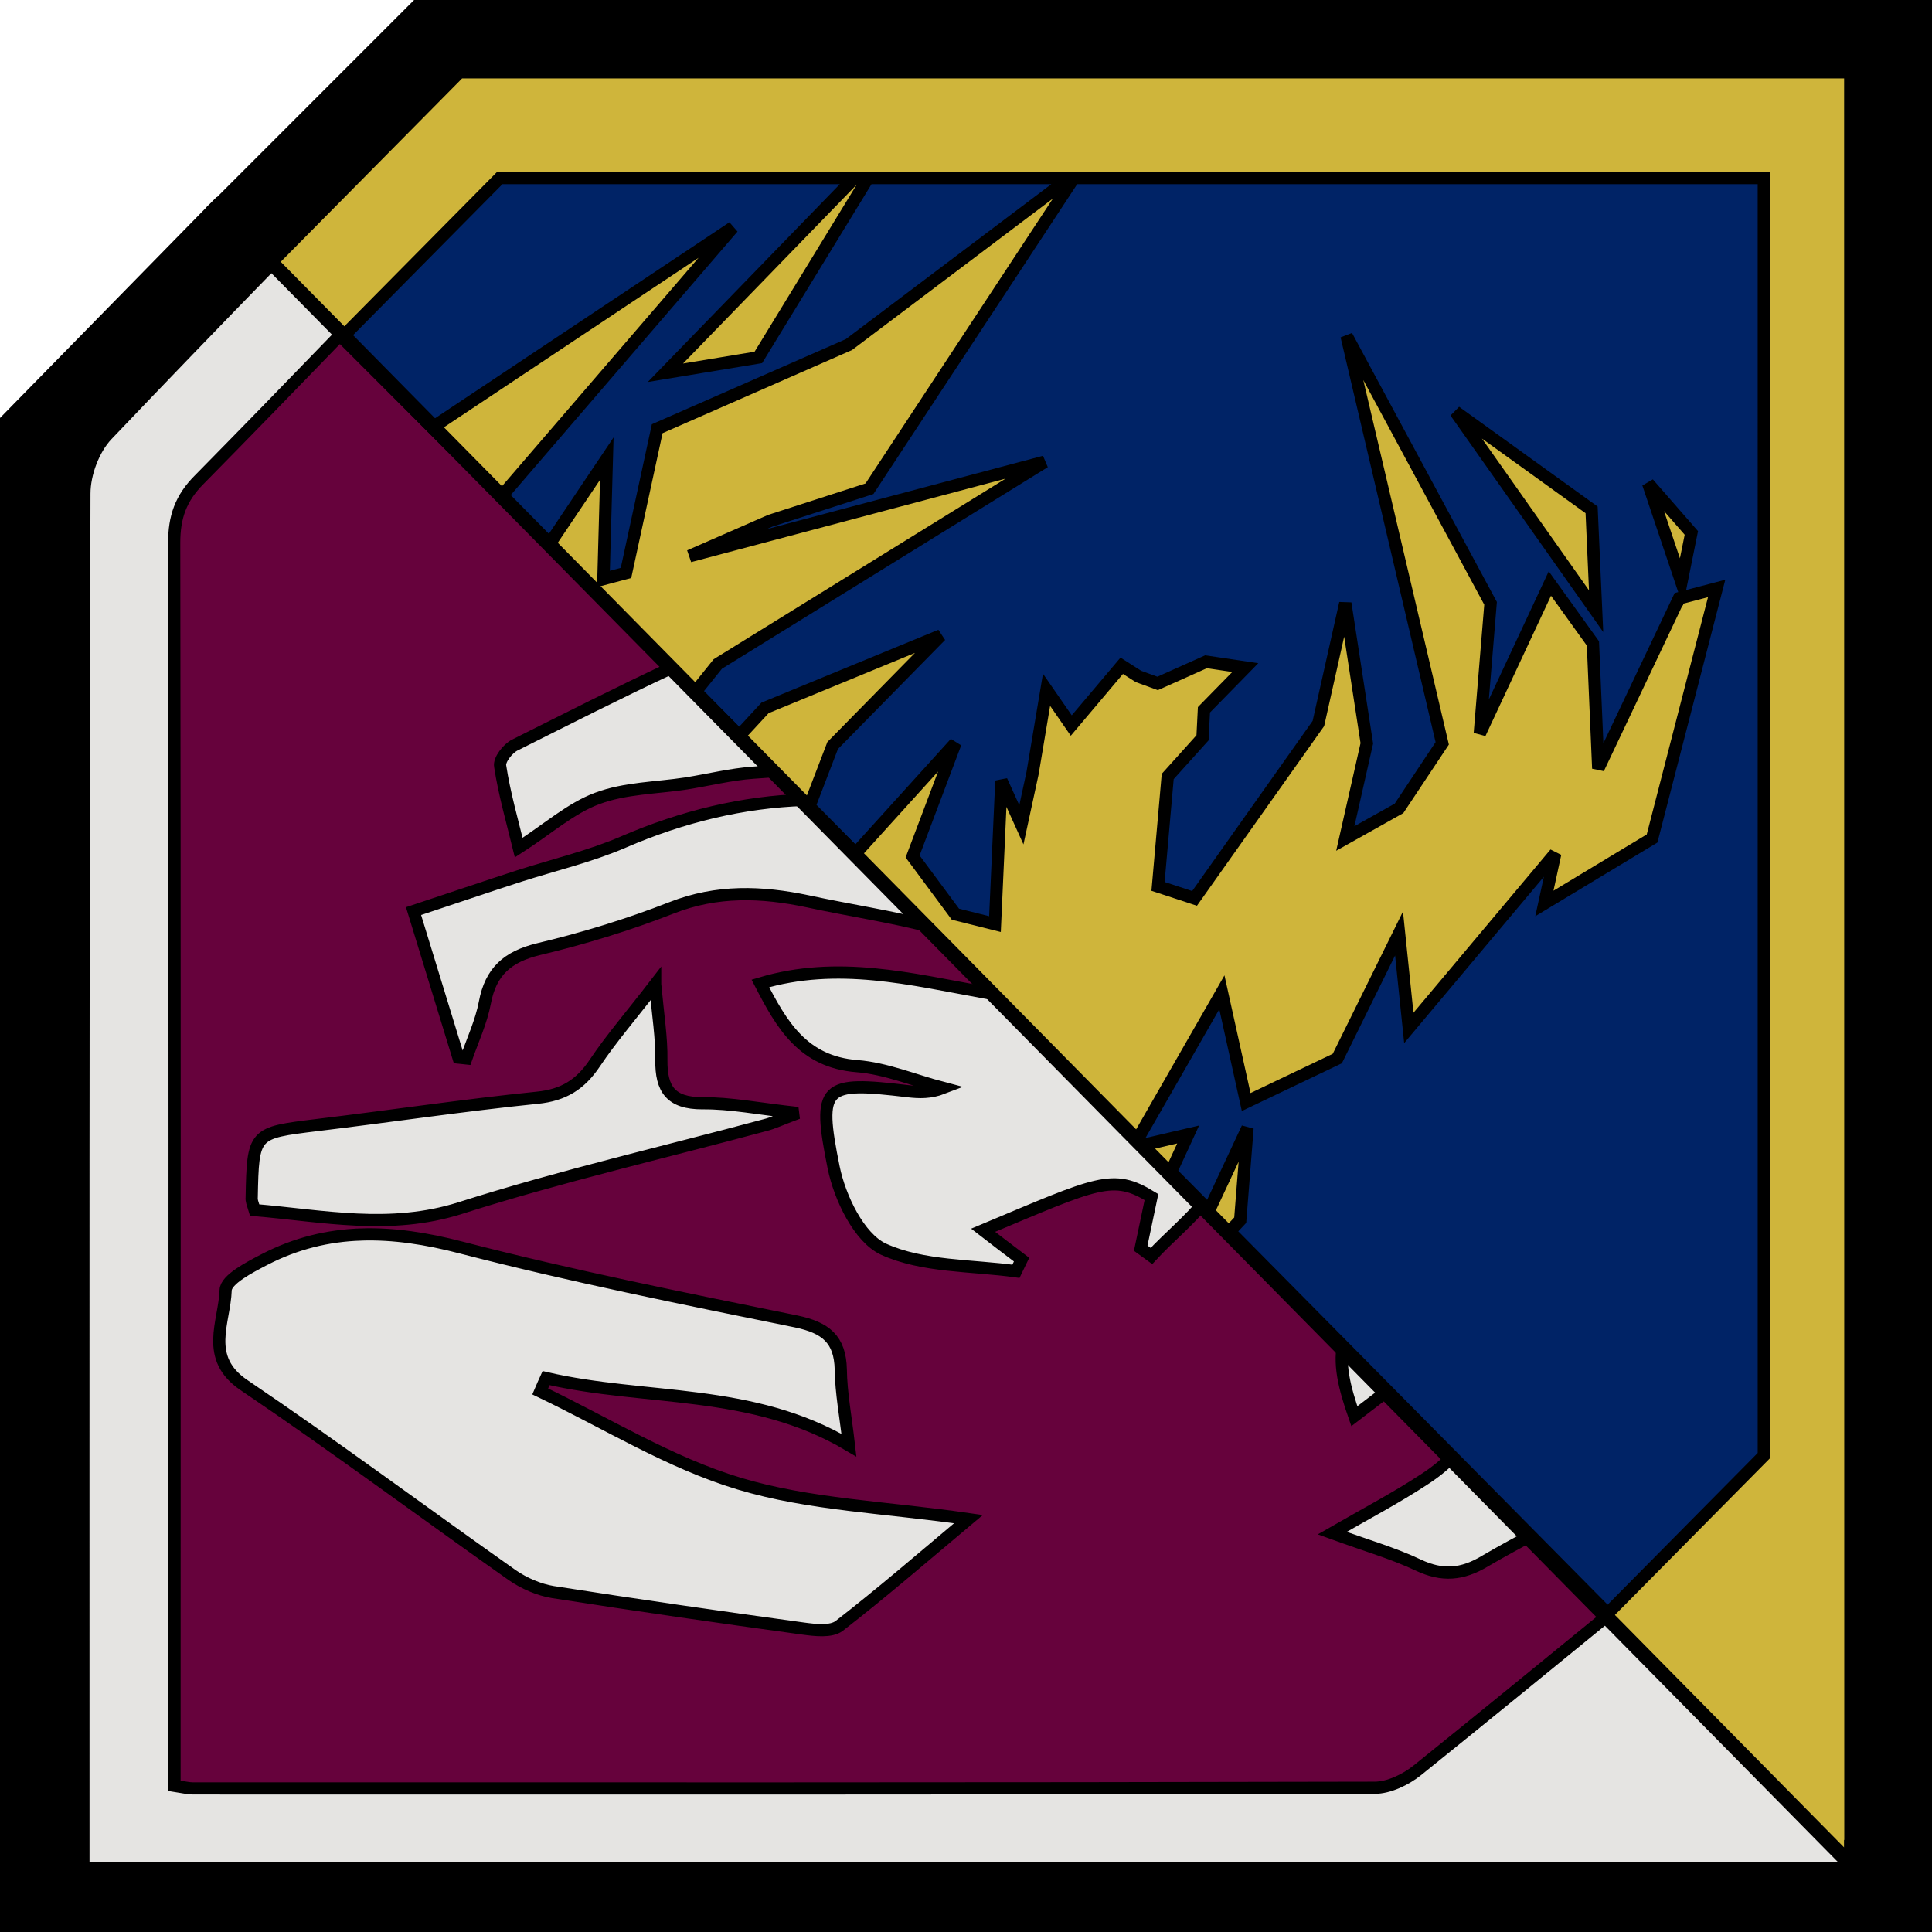 <?xml version="1.0" encoding="UTF-8" standalone="no"?>
<!-- Generator: Adobe Illustrator 19.2.1, SVG Export Plug-In . SVG Version: 6.00 Build 0)  -->

<svg
   version="1.1"
   id="Layer_1"
   x="0px"
   y="0px"
   viewBox="0 0 593.28 593.28"
   xml:space="preserve"
   sodipodi:docname="compilation.svg"
   width="6.18in"
   height="6.18in"
   inkscape:export-filename="compilation.png"
   inkscape:export-xdpi="82.8479"
   inkscape:export-ydpi="82.8479"
   inkscape:version="1.3.2 (091e20e, 2023-11-25, custom)"
   xmlns:inkscape="http://www.inkscape.org/namespaces/inkscape"
   xmlns:sodipodi="http://sodipodi.sourceforge.net/DTD/sodipodi-0.dtd"
   xmlns="http://www.w3.org/2000/svg"
   xmlns:svg="http://www.w3.org/2000/svg"
   xmlns:i="http://ns_ai;"><defs
   id="defs15" /><sodipodi:namedview
   id="namedview15"
   pagecolor="#ffffff"
   bordercolor="#000000"
   borderopacity="0"
   inkscape:showpageshadow="2"
   inkscape:pageopacity="0.0"
   inkscape:pagecheckerboard="true"
   inkscape:deskcolor="#d1d1d1"
   inkscape:clip-to-page="true"
   shape-rendering="auto"
   inkscape:zoom="1.4142136"
   inkscape:cx="294.50997"
   inkscape:cy="297.3384"
   inkscape:window-width="1920"
   inkscape:window-height="1129"
   inkscape:window-x="3432"
   inkscape:window-y="-8"
   inkscape:window-maximized="1"
   inkscape:current-layer="g15"
   inkscape:document-units="in" />
<style
   type="text/css"
   id="style1">
	.st0{fill:#FFFFFF;}
</style>
<g
   i:extraneous="self"
   id="g15"
   transform="translate(-0.91,-114.21)"
   inkscape:label="g1"
   style="display:inline">
		<path
   d="m 84.844,196.784 c -16.774,17.221 -33.473,34.518 -50.045,51.916 -3.9,4.1 -6.6,11.3 -6.6,17.1 -0.4,135.999 -0.299,272.1 -0.299,408.1 v 12.701 H 567.199 c 0,-2.493 0.002,-4.965 0.002,-7.457 l -70.525,-70.525 c -20.124,16.437 -40.236,32.89 -60.477,49.182 -3.6,2.9 -8.799,5.4 -13.199,5.4 -0.067,1.7e-4 -0.134,-1.7e-4 -0.201,0 -120.932,0.299 -241.767,0.199 -362.699,0.199 -0.066,0 -0.133,0 -0.199,0 -1.1,0 -2.2,-0.299 -5.4,-0.799 0,-4.7 -0.001,-8.8 -0.201,-13 0,-122.9 0.1,-245.802 -0.1,-368.701 0,-7.9 2.101,-13.7 7.701,-19.4 14.446,-14.774 28.836,-29.603 43.184,-44.475 z M 207.414,319.357 c -16.196,7.567 -32.158,15.627 -48.115,23.643 -2.1,1 -4.8,4.6 -4.5,6.5 1.39,8.439 3.666,16.68 5.656,24.822 8.866,-5.75 15.827,-11.953 23.844,-14.922 8.5,-3.2 18.101,-3.2 27.301,-4.6 6.9,-1.1 13.7,-2.801 20.5,-3.301 2.294,-0.172 4.637,-0.314 6.969,-0.488 z m 40.553,40.551 c -18.906,0.633 -37.362,5.078 -55.668,12.992 -10.2,4.4 -21.298,6.9 -31.898,10.4 -10.491,3.397 -20.984,6.995 -32.473,10.791 4.789,15.664 9.281,30.238 13.771,44.908 0.8,0.1 1.6,0.101 2.4,0.201 2,-5.7 4.599,-11.3 5.699,-17.1 0.206,-1.099 0.469,-2.114 0.766,-3.084 0.016,-0.051 0.025,-0.111 0.041,-0.162 0.325,-1.038 0.704,-2.002 1.137,-2.9 2.651,-5.508 7.35,-8.515 14.457,-10.254 1.906,-0.453 3.799,-0.964 5.697,-1.451 3.026,-0.775 6.038,-1.598 9.043,-2.461 8.846,-2.547 17.592,-5.439 26.16,-8.789 14,-5.5 27.7,-5 41.9,-2 12.594,2.73 25.472,4.619 37.936,7.879 z m 12.723,53.051 c -4.104,-0.087 -8.23,0.085 -12.381,0.549 -0.431,0.048 -0.863,0.1 -1.295,0.154 -1.963,0.251 -3.931,0.552 -5.906,0.955 -0.126,0.026 -0.253,0.064 -0.379,0.09 -2.086,0.437 -4.178,0.954 -6.279,1.582 6.484,12.564 12.991,24.016 29.65,25.312 8.9,0.7 17.6,4.399 26.4,6.699 -0.057,0.022 -0.109,0.028 -0.166,0.049 0.056,0.015 0.11,0.036 0.166,0.051 -3.8,1.5 -7.301,1.4 -10.701,1 -13.046,-1.549 -20.07,-2.023 -23.184,1.049 -0.169,0.167 -0.283,0.386 -0.43,0.574 -0.167,0.215 -0.352,0.414 -0.49,0.658 -0.371,0.685 -0.6,1.528 -0.77,2.451 -0.172,0.876 -0.241,1.897 -0.242,3.016 0.011,3.706 0.841,8.729 2.217,15.553 0.548,2.681 1.46,5.605 2.615,8.502 0.669,1.693 1.447,3.349 2.291,4.965 2.745,5.206 6.317,9.731 10.393,11.633 4.128,1.876 8.596,3.013 13.217,3.811 0.919,0.159 1.84,0.311 2.771,0.443 8.11,1.152 16.616,1.424 24.713,2.547 0.588,-1.175 1.08,-2.352 1.664,-3.527 -3.789,-2.891 -7.578,-5.782 -11.766,-8.973 0.035,-0.015 0.051,-0.02 0.086,-0.035 -0.03,-0.023 -0.056,-0.043 -0.086,-0.066 35.3,-14.8 39.801,-17.499 51.701,-10.199 -0.006,0.03 -0.013,0.059 -0.019,0.09 0.007,0.004 0.013,0.006 0.019,0.01 l -3.301,15.6 3.301,2.4 c 5.301,-5.736 11.768,-10.966 16.508,-16.949 L 307.936,419.878 c -1.511,-0.265 -3.009,-0.496 -4.535,-0.777 -14.125,-2.625 -28.288,-5.837 -42.711,-6.143 z m -58.688,3.664 c -7.351,9.528 -13.327,16.415 -18.402,23.979 -1.121,1.681 -2.296,3.142 -3.555,4.408 -0.039,0.039 -0.082,0.07 -0.121,0.109 -1.116,1.107 -2.303,2.058 -3.58,2.861 -0.289,0.185 -0.603,0.344 -0.902,0.514 -1.014,0.565 -2.087,1.045 -3.227,1.443 -1.942,0.694 -4.022,1.226 -6.416,1.463 -22.6,2.3 -45.099,5.7 -67.699,8.4 -9.678,1.191 -14.563,1.778 -17.092,4.5 -1.653,1.857 -2.235,4.848 -2.514,9.486 -0.075,1.093 -0.135,2.432 -0.178,3.746 -0.041,1.418 -0.083,2.775 -0.117,4.467 -0.03,0.241 0.048,0.536 0.09,0.805 0.117,0.614 0.325,1.133 0.811,2.996 21.2,1.8 41.6,6.2 63.1,-0.6 30.8,-9.8 62.501,-17.1 93.701,-25.5 0.694,-0.173 1.498,-0.501 2.24,-0.768 1.03,-0.357 2.664,-0.95 4.172,-1.543 1.049,-0.414 1.913,-0.764 3.365,-1.305 -11.928,-1.298 -20.511,-2.984 -29.178,-2.984 -9.6,0 -12.7,-4.301 -12.6,-13.301 0.1,-6.794 -1.098,-13.591 -1.898,-23.178 z m -86.492,76.736 c -11.346,-0.141 -22.441,2.061 -33.41,7.742 -4.6,2.3 -11.8,6.098 -11.9,9.398 -0.003,0.071 -0.028,0.147 -0.031,0.219 -0.382,8.733 -5.382,18.373 2.561,26.27 0.628,0.634 1.381,1.253 2.182,1.865 0.332,0.249 0.626,0.504 0.99,0.748 27.8,18.8 54.799,38.899 82.299,58.299 3.6,2.5 8.2,4.501 12.5,5.201 25.6,4 51.201,7.699 76.801,11.199 3.7,0.5 8.6,1.099 11.1,-0.801 12.867,-9.975 25.242,-20.65 39.596,-32.713 -25.558,-3.687 -48.825,-4.396 -70.295,-10.887 -21.3,-6.4 -40.802,-18.599 -61.102,-28.299 0.012,-0.027 0.025,-0.057 0.037,-0.084 -0.012,-0.006 -0.025,-0.012 -0.037,-0.018 0.6,-1.4 1.201,-2.8 1.801,-4.1 24.781,5.769 51.014,4.078 75.965,12.734 5.758,1.998 11.448,4.546 17.035,7.865 -1,-8.8 -2.4,-16 -2.5,-23.1 -0.2,-9.4 -4.699,-12.999 -13.699,-14.799 -34.4,-7 -68.901,-13.901 -102.9,-22.701 -9.187,-2.406 -18.165,-3.932 -26.99,-4.041 z m 298.26,32.354 c -1.819,7.09 0.157,14.639 3.111,23.326 3.924,-3.005 7.573,-5.792 11.455,-8.76 z m 34.424,34.424 c -2.856,3.23 -6.388,6.086 -9.994,8.465 -8.4,5.5 -17.4,10.198 -28.1,16.398 10.6,3.9 18.8,6.201 26.4,9.801 5.481,2.518 10.25,2.926 15.199,1.275 1.7,-0.585 3.421,-1.407 5.201,-2.475 5.221,-3.076 10.593,-5.929 15.941,-8.816 z"
   style="display:inline;fill:#e5e4e2;stroke:#000000"
   id="path9" /><path
   d="m 105.256,217.198 c -14.318,14.835 -28.697,29.608 -43.156,44.301 -5.7,5.7 -7.699,11.5 -7.699,19.4 0.2,122.9 0.1,245.801 0.1,368.701 v 13 c 3.2,0.5 4.3,0.799 5.6,0.799 121,0 241.901,0.101 362.9,-0.199 4.4,0 9.599,-2.5 13.199,-5.4 20.241,-16.291 40.352,-32.744 60.477,-49.182 l -23.834,-23.834 c -5.348,2.888 -10.72,5.741 -15.941,8.816 -7,4.2 -13.1,4.699 -20.5,1.199 -7.6,-3.6 -15.7,-5.901 -26.4,-9.801 10.8,-6.2 19.7,-10.898 28.1,-16.398 3.636,-2.321 7.192,-5.193 10.061,-8.498 l -19.824,-19.824 c -3.91,2.989 -7.581,5.793 -11.537,8.822 -3.044,-8.759 -5.031,-16.359 -3.139,-23.498 l -42.652,-42.652 c -4.74,5.984 -11.207,11.213 -16.508,16.949 l -3.301,-2.4 c 1.1,-5.2 2.201,-10.399 3.301,-15.699 -11.9,-7.3 -16.401,-4.601 -51.701,10.199 4.1,3.2 8.001,6.1 11.801,9 -0.6,1.2 -1.099,2.402 -1.699,3.602 -13.7,-1.9 -28.601,-1.301 -40.701,-6.801 -7.5,-3.5 -13.399,-15.8 -15.299,-25.1 -5.1,-25.3 -3.102,-26.5 22.898,-23.4 3.4,0.4 6.801,0.5 10.701,-1 -8.8,-2.3 -17.5,-5.999 -26.4,-6.699 -16.7,-1.3 -23.199,-12.8 -29.699,-25.4 23.7,-7.1 46.3,-1.301 69,2.799 1.492,0.272 2.945,0.499 4.418,0.76 L 286.936,398.878 c -12.464,-3.26 -25.341,-5.149 -37.936,-7.879 -14.2,-3 -27.9,-3.5 -41.9,2 -13.3,5.2 -27,9.401 -40.9,12.701 -9.4,2.3 -14.6,6.8 -16.4,16.4 -1.1,5.8 -3.699,11.4 -5.699,17.1 -0.8,-0.1 -1.6,-0.101 -2.4,-0.201 -4.5,-14.7 -8.999,-29.3 -13.799,-45 11.5,-3.8 22,-7.399 32.5,-10.799 10.6,-3.4 21.698,-6 31.898,-10.4 18.282,-7.904 36.719,-12.317 55.6,-12.959 l -8.828,-8.83 c -2.332,0.174 -4.676,0.316 -6.971,0.488 -6.8,0.5 -13.6,2.201 -20.5,3.301 -9.2,1.4 -18.801,1.4 -27.301,4.6 -8.1,3 -15.1,9.3 -24.1,15.1 -2,-8.2 -4.399,-16.5 -5.699,-25 -0.4,-1.9 2.3,-5.4 4.5,-6.5 16.086,-8.043 32.065,-16.186 48.295,-23.764 z m 96.844,199.301 c 0.9,9.7 2,16.401 1.9,23.201 -0.1,9 2.9,13.299 12.6,13.299 8.6,-0.1 17.301,1.7 29.301,3 -5.4,2 -7.6,3.101 -10,3.701 -31.2,8.4 -62.901,15.7 -93.701,25.5 -21.5,6.8 -41.9,2.4 -63.1,0.6 -0.7,-2.3 -1,-3.001 -0.9,-3.801 0.4,-20 0.5,-19.899 20,-22.299 22.5,-2.7 45.101,-6.1 67.701,-8.4 8.1,-0.8 13.299,-4.099 17.699,-10.699 5.1,-7.6 11.1,-14.502 18.5,-24.102 z m -90.4,76.801 c 10.025,-0.35 20.251,1.25 30.801,4 34,8.8 68.5,15.699 102.9,22.699 9,1.9 13.499,5.401 13.699,14.801 0.1,7.2 1.5,14.399 2.5,23.199 -29.8,-17.7 -62.5,-13.5 -93,-20.6 -0.6,1.3 -1.201,2.7 -1.801,4.1 20.3,9.7 39.802,21.901 61.102,28.301 21.6,6.5 44.798,7.2 70.398,10.9 -14.4,12.1 -26.799,22.799 -39.699,32.799 -2.5,1.9 -7.4,1.301 -11.1,0.801 -25.6,-3.5 -51.201,-7.199 -76.801,-11.199 -4.3,-0.7 -8.9,-2.701 -12.5,-5.201 -27.5,-19.4 -54.499,-39.499 -82.299,-58.299 -12.5,-8.4 -6.001,-19.401 -5.701,-29.201 0.1,-3.3 7.3,-7 11.9,-9.4 9.75,-5.05 19.575,-7.349 29.6,-7.699 z"
   style="display:inline;fill:#66023c;stroke:#000000;stroke-width:3.744"
   id="path8" /><path
   id="polygon1"
   style="display:inline;fill:#cfb53b;fill-opacity:1;stroke:#cfb53b;stroke-opacity:1"
   inkscape:label="polygon"
   d="M 40.692,8.696 24.263,25.124 161.227,162.092 h 0.002 V 8.696 Z"
   transform="matrix(3.797,0,0,3.839,-20.431,85.808)" />
	<path
   id="path2"
   style="display:inline;fill:#002366;fill-opacity:1;stroke:#000000;stroke-width:3.722;stroke-opacity:1"
   d="m 153.41,59.33 -47.039,47.042 27.073,27.074 90.099,-59.354 -69.529,79.924 14.337,14.338 17.248,-25.411 -1.004,35.832 6.781,-1.783 9.402,-42.96 57.715,-25.057 66.54,-49.644 h -60.775 l -33.032,53.467 -27.979,4.568 56.941,-58.035 z m 172.81,0.004 -61.542,92.577 -29.866,9.536 -24.29,10.519 106.873,-28.068 -98.371,60.201 -6.69,8.239 13.152,13.153 7.751,-8.306 52.892,-21.547 -32.535,32.758 -7.044,18.16 13.952,13.952 30.051,-32.834 -12.885,33.76 12.885,17.199 11.908,2.95 1.942,-42.683 6.008,13.109 3.365,-15.383 4.21,-24.835 7.443,10.649 15.194,-17.801 5.031,3.174 5.774,2.087 14.575,-6.456 11.822,1.737 -12.451,12.569 -0.425,8.345 -10.481,11.523 -2.915,32.732 10.996,3.577 37.283,-52.097 8.099,-35.794 6.48,41.712 -6.48,28.339 16.177,-8.978 13.005,-19.361 -28.791,-121.347 43.341,79.635 -3.227,38.746 21.081,-44.642 12.962,17.84 1.614,37.243 24.292,-50.665 11.34,-2.944 -19.438,74.474 -32.423,19.352 3.268,-14.874 -44.08,51.942 -2.944,-28.123 -18.581,37.235 -27.441,12.956 -7.313,-32.679 -25.279,43.609 1.808,1.808 13.319,-3.068 -5.21,11.177 11.474,11.474 11.592,-24.542 -2.182,27.416 -3.184,3.353 113.793,113.796 47.043,-47.04 V 59.334 Z m 114.896,69.684 40.966,29.181 1.358,30.179 z m 58.01,21.331 12.985,14.721 -2.987,14.66 z"
   transform="matrix(1.02,0,0,1.031,-2.066,107.674)" /><path
   id="path7"
   style="display:inline;stroke-width:0.96;stroke-dasharray:none"
   inkscape:label="path1"
   d="M 0.91,242.566 V 707.49 H 594.19 v -1.357 l -0.922,-0.922 h 0.922 V 121.21 h -24.779 v 560.143 l -2.209,-2.209 v 7.455 H 27.801 v -12.699 c 0,-135.999 -0.101,-272.1 0.299,-408.1 0,-5.8 2.702,-13 6.602,-17.1 16.588,-17.415 33.304,-34.727 50.094,-51.965 l -19.688,-19.688 c -21.4,21.838 -42.782,43.696 -64.197,65.518 z" /><path
   id="path5"
   style="display:inline;fill:#000000;fill-opacity:1;stroke:#000000;stroke-opacity:1"
   d="m 22.735,23.596 4.813,4.814 15.238,-15.239 H 156.756 v 116.406 28.041 h -0.003 l 7.474,7.475 h 0.003 V 130.479 5.696 h -0.002 -123.398"
   transform="matrix(3.797,0,0,3.839,-20.431,85.808)" /><path
   id="rect5"
   style="display:inline;fill:#000000;fill-opacity:1;fill-rule:evenodd;stroke-width:34.832;paint-order:stroke fill markers"
   d="m 478.986,-328.057 403.882,402.661 -711.945,2.86e-4 8.6e-4,4.504 716.461,-5.65e-4 9.276,9.248 9.221,-9.248 4.787,4.8e-4 -8.7e-4,-4.504 -0.296,-5.74e-4 11.4,-11.434 -417.676,-416.412 z"
   transform="matrix(0.702,0.712,-0.704,0.71,6.4314825e-8,-3.2222265e-6)" /></g>

</svg>
